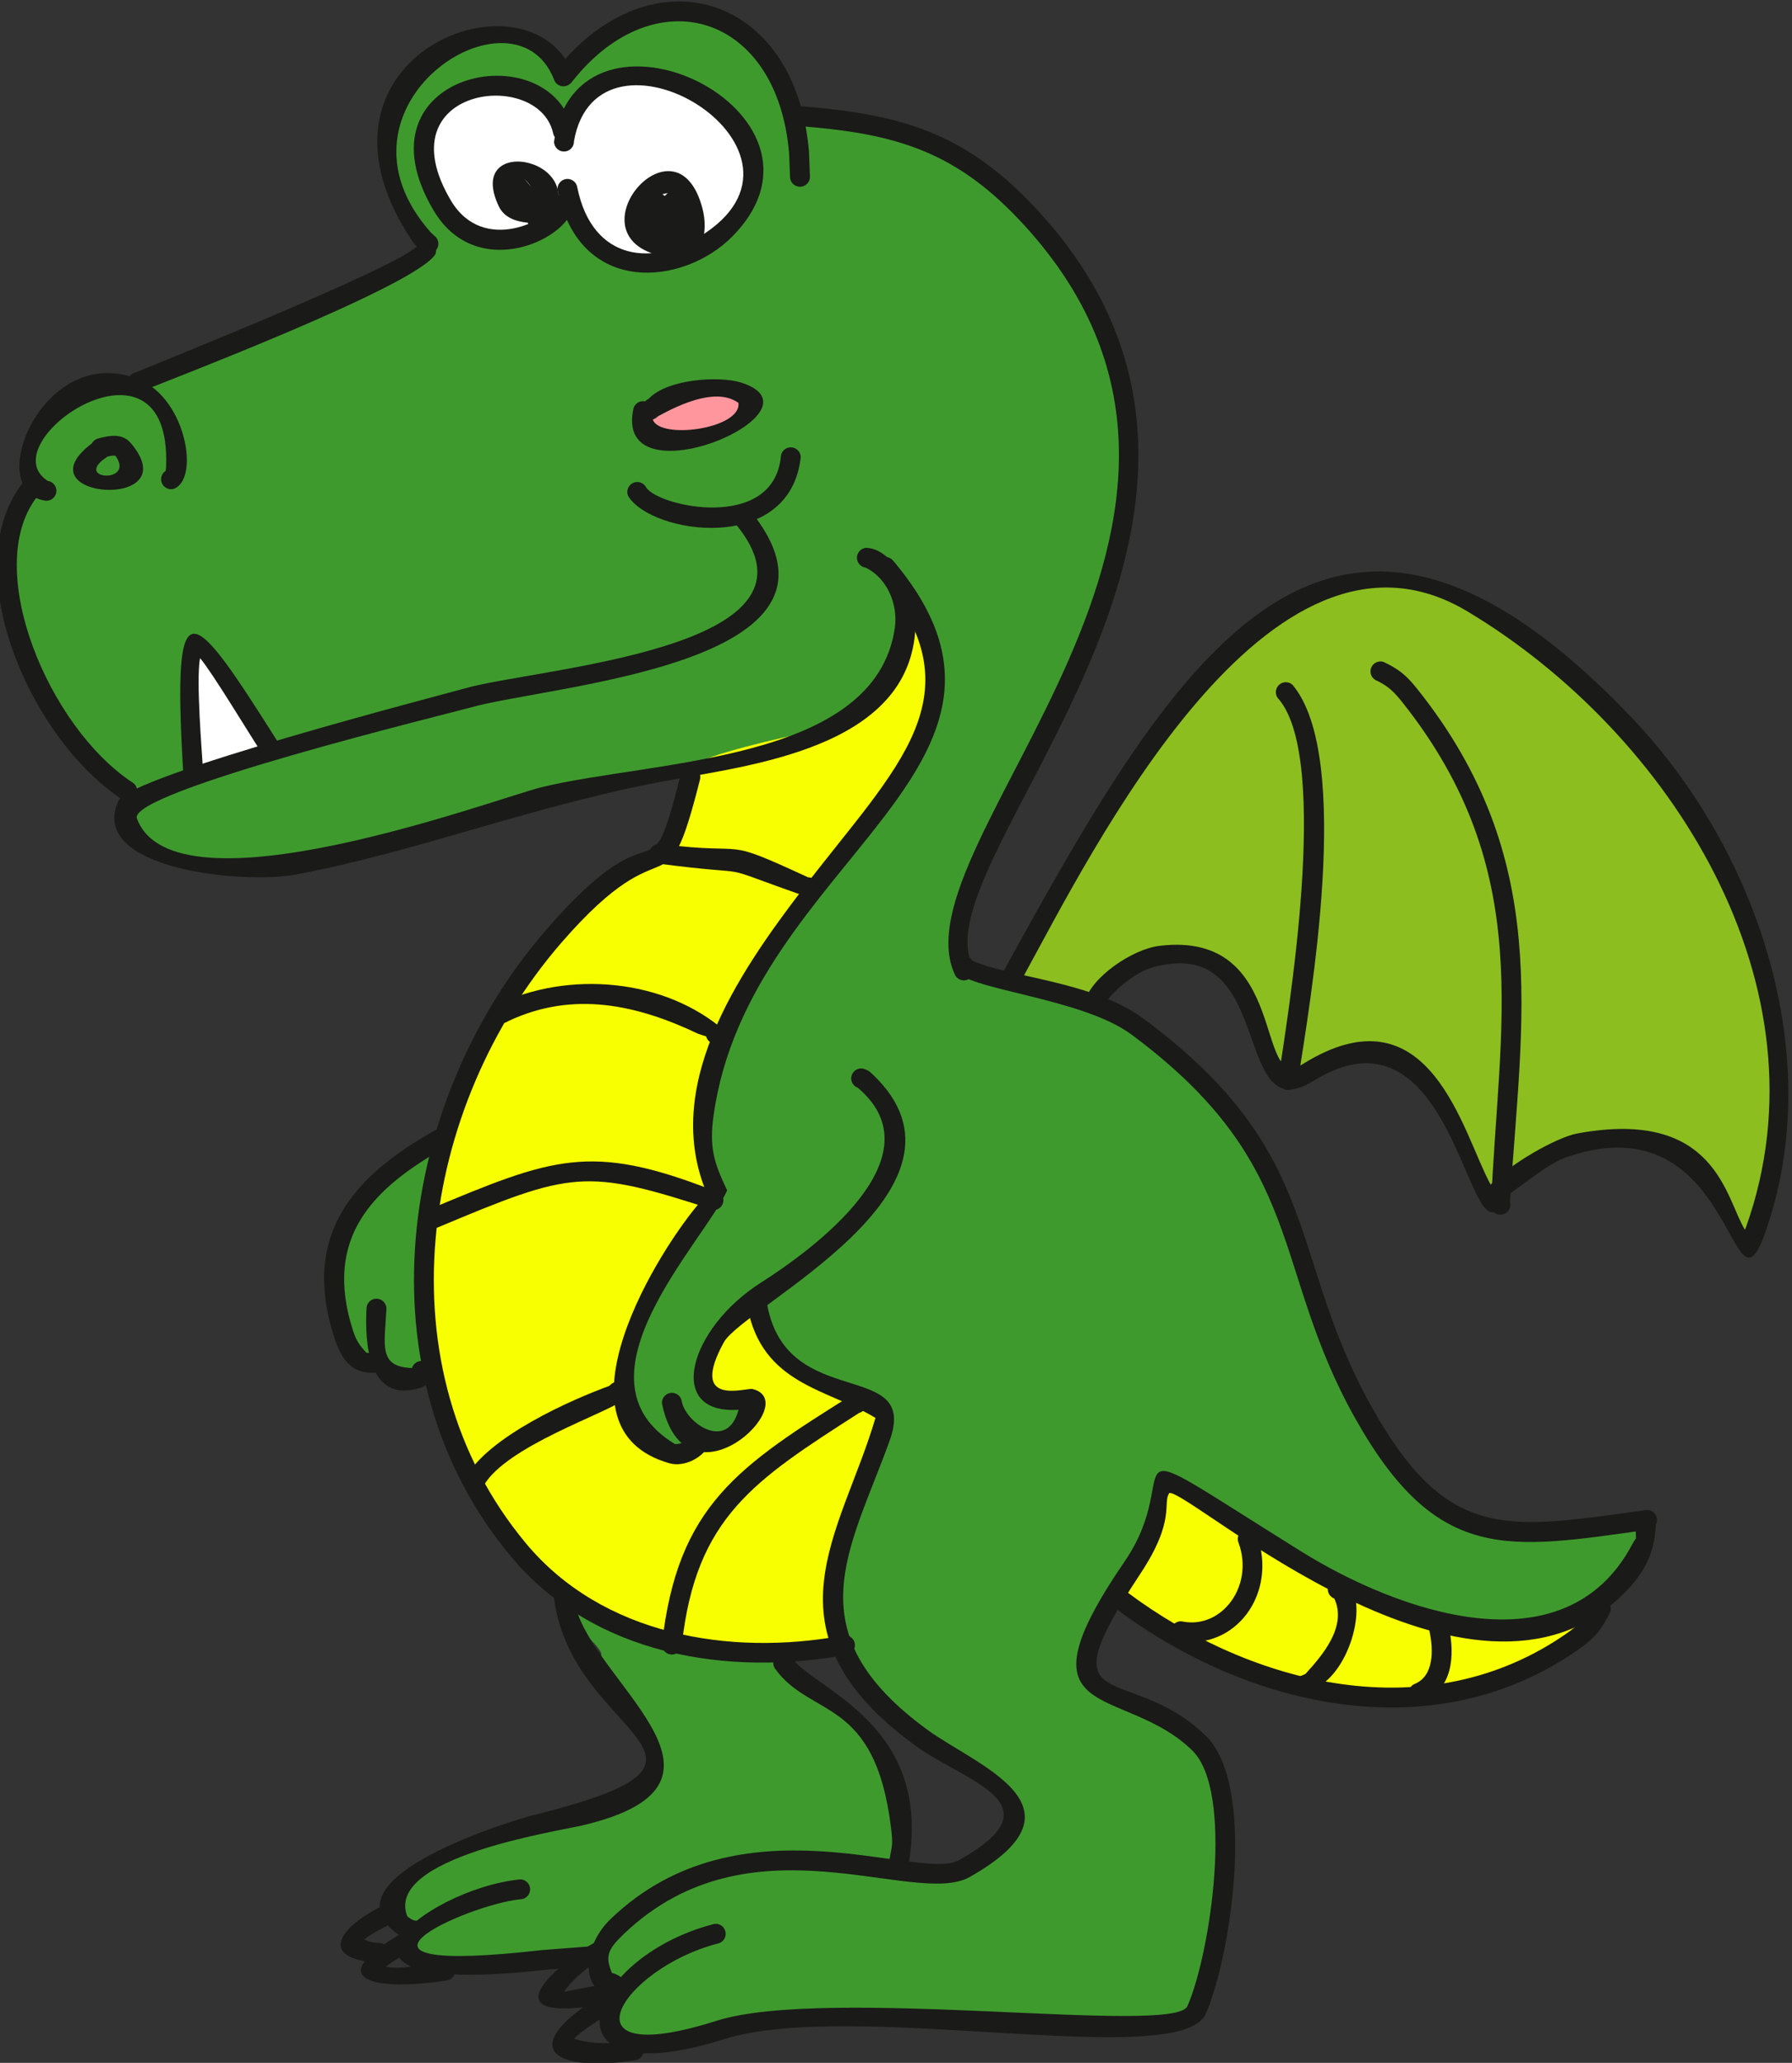 <?xml version="1.0" encoding="UTF-8" standalone="no"?>
<svg
   xmlns:dc="http://purl.org/dc/elements/1.1/"
   xmlns:cc="http://creativecommons.org/ns#"
   xmlns:rdf="http://www.w3.org/1999/02/22-rdf-syntax-ns#"
   xmlns:svg="http://www.w3.org/2000/svg"
   xmlns="http://www.w3.org/2000/svg"
   xmlns:sodipodi="http://sodipodi.sourceforge.net/DTD/sodipodi-0.dtd"
   xmlns:inkscape="http://www.inkscape.org/namespaces/inkscape"
   width="125.362mm"
   height="144.257mm"
   viewBox="0 0 125.362 144.257"
   version="1.1"
   id="svg29605"
   inkscape:version="1.0.2 (e86c8708, 2021-01-15)"
   sodipodi:docname="dino.svg">
  <rect x="0" y="0" width="125.362" height="144.257" fill="#333333" stroke="none"/>
  <defs
     id="defs29599" />
  <sodipodi:namedview
     id="base"
     pagecolor="#ffffff"
     bordercolor="#666666"
     borderopacity="1.0"
     inkscape:pageopacity="0.0"
     inkscape:pageshadow="2"
     inkscape:zoom="0.35"
     inkscape:cx="239.03253"
     inkscape:cy="101.8325"
     inkscape:document-units="mm"
     inkscape:current-layer="layer1"
     inkscape:document-rotation="0"
     showgrid="false"
     inkscape:window-width="1440"
     inkscape:window-height="855"
     inkscape:window-x="0"
     inkscape:window-y="23"
     inkscape:window-maximized="0" />
  <g
     inkscape:label="Слой 1"
     inkscape:groupmode="layer"
     id="layer1"
     transform="translate(-42.589,-121.223)">
    <g
       id="g4364"
       transform="matrix(0.924,0,0,-0.924,-471.981,379.007)">
      <path
         d="m 632.931,204.987 c 2.956,2.942 8.913,18.574 14.475,22.211 8.7,5.69 10.927,11.77 21.932,4.878 8.794,-5.508 8.19,-5.051 15.195,-13.671 6.073,-7.473 4.402,-10.548 6.557,-17.142 1.741,-5.327 -1.363,-22.058 -2.751,-15.347 -1.704,8.245 -14.591,8.784 -18.172,2.142 0,0.066 -5.716,11.822 -10.659,11.822 -2.514,0 -4.843,-5.328 -7.012,0.606 -0.728,1.991 -4.979,10.292 -11.203,4.096 -2.762,-2.75 -2.471,-1.14 -7.312,-0.348 -0.376,0.061 -0.733,1.07 -1.05,0.754"
         style="fill:#8cbe20;fill-opacity:1;fill-rule:evenodd;stroke:none"
         id="path4366" />
      <path
         d="m 644.99,166.614 c 0.001,0.004 0.014,-4.239 -2.287,-6.282 -2.325,-2.065 0.091,-2.555 1.667,-4.079 1.372,-1.326 10.446,-4.925 12.873,-4.863 4.538,0.117 6.771,-2.044 12.611,0.015 3.533,1.246 4.796,1.153 6.747,4.448 0.325,0.549 1.946,1.461 -1.345,0.953 -4.009,-0.618 -3.91,-1.729 -8.862,-0.721 -1.429,0.291 -8.06,3.474 -10.652,4.326 -1.692,0.557 -10.505,6.853 -10.753,6.202"
         style="fill:#f7ff00;fill-opacity:1;fill-rule:evenodd;stroke:none"
         id="path4368" />
      <path
         d="m 627.721,227.169 -1.726,6.402 c -2.015,-3.455 0.012,-9.803 -10.693,-11.12 -11.597,-1.427 -29.081,-9.071 -40.015,-9.071 -3.023,0 -10.793,0.674 -8.941,5.302 0.227,0.568 -4.447,3.244 -4.134,4.673 -3.212,3.078 -5.097,10.285 -5.097,14.488 0,4.412 2.525,1.111 2.137,6.989 -0.166,2.514 1.346,1.778 2.993,4.218 0.758,1.123 5.448,0.295 5.226,0.269 l 1.213,1.126 20.468,9.571 -2.432,5.013 -0.498,3.677 c 0.149,0.932 2.222,5.427 3.552,5.934 2.936,1.119 7.065,3.5 9.334,-0.289 1.28,-2.139 1.075,0.967 4.551,2.044 3.508,1.087 7.512,2.474 10.507,-0.582 1.492,-1.523 2.095,-5.658 2.985,-5.781 1.085,-0.151 7.026,-0.697 7.498,-1.478 3.264,-1.548 6.748,-0.493 9.516,-5.352 0.232,-0.407 1.727,-1.532 2.424,-2.868 0.35,-0.671 2.46,-3.335 3.073,-4.658 2.231,-4.819 1.992,-5.364 2.628,-10.537 0.005,-0.039 0.073,-0.176 0.095,-0.262 0.122,-1.443 -1.753,-10.78 -2.593,-12.751 -1.903,-4.461 -3.089,-7.935 -5.654,-12.302 -0.006,-0.01 -0.574,-1.152 -0.577,-1.158 l -3.795,-8.706 0.1,-4.067 9.142,-2.705 6.638,-4.203 6.438,-7.296 4.659,-11.033 1.643,-5.075 3.508,-6.318 4.701,-4.504 4.085,-1.882 10.909,0.325 -3.247,-5.26 -4.934,-1.797 -7.545,-0.489 -20.874,10.959 c -0.563,-1.075 -0.709,-3.343 -1.772,-5.365 -1.216,-2.312 -5.142,-7.621 -3.692,-9.698 1.118,-1.601 7.54,-3.192 8.912,-6.713 0.719,-1.846 0.721,-8.085 0.721,-10.222 0.173,-0.683 -0.456,-8.737 -2.868,-8.737 -3.327,0 -5.298,0.066 -8.607,-0.182 -2.102,-0.158 -6.172,-0.039 -8.043,0.661 -1.279,0.48 -17.899,-0.597 -19.907,-1.068 -5.605,-1.315 -5.219,-2.964 -7.081,3.833 -0.129,0.472 0.247,2.254 -0.385,2.108 -7.776,-1.8 -11.469,-2.096 -13.505,-0.826 -0.705,0.441 -0.906,1.779 -1.176,2.395 -0.479,1.095 -1.504,1.972 -0.318,3.509 1.865,2.418 14.161,4.509 18.172,7.159 3.188,2.107 -4.116,8.396 -3.034,10.223 0.348,0.588 -3.709,3.479 -2.348,3.487 3.315,0.019 13.578,-3.808 14.896,-3.375 1.796,0.59 4.313,-3.536 8.045,-6.971 1.959,-1.803 2.113,-5.193 2.153,-6.527 0.051,-1.702 -1.103,-2.904 -0.149,-2.939 2.521,-0.093 4.947,0.233 7.929,2.158 4.484,2.894 -5.962,7.051 -7.449,9.538 -0.882,1.476 -3.179,0.752 -4.281,5.037 -4.702,7.709 8.83,18.6 -1.311,20.225 -2.07,0.332 -6.299,5.479 -6.465,6.116 -0.42,-0.808 -1.738,-0.988 -2.457,-3.59 -0.465,-1.68 -0.969,-2.853 1.204,-3.436 3.453,-0.926 -0.798,-3.298 -2.135,-3.829 -0.86,-0.342 -2.803,-0.717 -3.525,-0.055 -1.79,1.642 -1.23,2.021 -1.998,4.007 -0.373,0.965 0.408,3.345 0.811,4.191 0.839,1.76 1.002,2.858 2.144,4.876 0.14,0.247 1.053,1.999 1.238,2.072 l 2.606,4.117 -22.77,-14.1 c -1.151,-0.24 -2.71,1.579 -4.605,1.868 -0.388,0.059 -1.791,3.198 -1.791,3.669 0,3.17 0.031,5.003 2.101,7.637 l 0.04,0.084 5.916,4.835 20.309,3.725 2.497,7.323 8.021,10.86 4.706,6.878 z"
         style="fill:#3f9a2e;fill-opacity:1;fill-rule:evenodd;stroke:none"
         id="path4370" />
      <path
         d="m 590.488,193.414 3.992,9.511 c 0.248,-0.042 0.41,-0.018 0.528,0.21 1.534,2.941 7.142,9.697 10.651,10.287 2.104,0.354 4.178,6.008 4.136,7.746 -0.013,0.542 7.056,2.217 7.943,2.294 8.002,0.694 6.83,6.574 8.464,8.967 3.334,-3.755 0.229,-8.977 -1.565,-12.831 -2.049,-4.4 -2.98,-4.139 -5.822,-7.897 -1.47,-1.944 -2.468,-3.541 -3.713,-5.778 -0.667,-1.199 -2.81,-3.047 -3.298,-3.947 0.022,-0.225 -2.184,-5.305 -2.184,-8.729 0,-5.088 4.066,-2.679 -1.026,-8.664 -0.739,-0.869 -3.279,-6.033 -3.517,-7.331 -0.132,-0.166 -1.773,-6.182 0.14,-7.164 2.982,-1.531 4.092,-0.744 6.937,0.452 0.94,0.395 2.532,2.405 0.11,2.526 -2.839,0.142 -1.704,5.223 1.55,6.837 1.073,0.532 0.745,-2.457 3.29,-4.094 2.915,-1.876 2.939,-2.068 6.211,-3.56 1.54,-0.702 -3.171,-9.329 -3.035,-12.005 0.107,-2.117 -0.916,-2.85 0.379,-5.184 0.542,-0.976 -2.179,-0.545 -3.35,-0.706 -3.095,-0.425 -8.881,-0.131 -11.67,1.121 -1.585,0.711 -2.713,0.854 -4.588,1.922 -2.022,1.152 -2.22,0.808 -3.48,2.841 -0.48,0.774 -3.601,3.313 -4.521,5.561 -1.227,3.001 -3.158,7.044 -3.343,10.237 -0.082,1.423 -0.794,3.432 -0.794,5.686 0,3.021 0.477,6.758 1.258,9.618 0.048,0.175 0.324,1.883 0.315,2.074"
         style="fill:#f7ff00;fill-opacity:1;fill-rule:evenodd;stroke:none"
         id="path4372" />
      <path
         d="m 571.506,220.787 c 0.123,1.839 0.429,3.838 0.007,5.666 -0.175,0.759 -0.057,2.33 0.087,3.088 0.216,1.131 1.727,-0.648 2.021,-1.401 0.332,-0.849 1.14,-1.487 1.35,-2.377 0.484,-2.046 4.202,-3.018 -0.695,-4.406 -0.894,-0.253 -2.785,-0.79 -2.771,-0.57"
         style="fill:#ffffff;fill-opacity:1;fill-rule:evenodd;stroke:none"
         id="path4374" />
      <path
         d="m 611.854,249.478 c -1.827,0.059 -2.693,0.063 -4.426,-0.763 -1.098,-0.524 -2.334,-2.071 -0.632,-2.712 2.164,-0.816 4.057,-0.965 5.911,0.572 0.704,0.584 0.52,2.539 -0.688,2.804 -0.105,0.023 -0.16,0.1 -0.165,0.1"
         style="fill:#ff969d;fill-opacity:1;fill-rule:evenodd;stroke:none"
         id="path4376" />
      <path
         d="m 599.507,269.06 c -3e-4,-9e-4 0.511,3.592 4.66,3.991 2.62,0.252 5.415,-0.219 7.259,-2.265 1.674,-1.858 2.646,-2.259 2.646,-5.285 0,-1.228 -2.093,-4.721 -3.44,-4.944 -0.794,-0.131 -1.812,-0.893 -3.623,-1.107 -2.377,-0.281 -3.069,-0.86 -5.223,1.213 -2.376,2.287 -1.443,4.256 -2.838,2.116 -1.383,-2.122 -5.526,-2.398 -7.188,-0.222 -0.486,0.636 -1.912,1.204 -2.059,2.608 -0.108,1.033 -0.397,1.675 -0.397,3.153 0,2.811 1.982,2.979 4.139,3.728 1.743,0.605 4.13,-0.109 5.337,-1.427 0.139,-0.152 1.032,-1.371 0.779,-1.68 z"
         style="fill:#ffffff;fill-opacity:1;fill-rule:evenodd;stroke:none"
         id="path4378" />
    </g>
    <g
       id="g4380"
       transform="matrix(0.924,0,0,-0.924,-471.981,379.007)">
      <g
         id="g4382">
        <path
           d="m 598.84,268.247 c 1.718,12.313 22.783,2.275 13.501,-7.156 -3.661,-3.72 -11.581,-4.61 -13.234,3.51 -0.049,0.414 0.247,0.789 0.66,0.839 0.414,0.049 0.789,-0.247 0.839,-0.66 1.146,-5.594 5.803,-6.071 9.731,-3.401 9.621,6.539 -8.192,17.114 -9.988,6.92 0.014,-0.417 -0.312,-0.766 -0.729,-0.78 -0.417,-0.014 -0.766,0.313 -0.78,0.729"
           style="fill:#1a1a18;fill-opacity:1;fill-rule:evenodd;stroke:none"
           id="path4384" />
      </g>
      <g
         id="g4386">
        <path
           d="m 598.76,268.949 c -1.159,4.91 -12.812,3.456 -7.736,-5.125 2.48,-4.193 7.59,-1.375 7.817,-0.275 -0.028,0.412 0.281,0.77 0.694,0.802 0.416,0.033 0.779,-0.278 0.811,-0.694 -0.007,-2.652 -7.299,-6.21 -10.624,-0.598 -6.216,10.488 8.8,13.513 10.531,6.11 0.061,-0.412 -0.224,-0.796 -0.636,-0.857 -0.412,-0.061 -0.796,0.224 -0.857,0.636"
           style="fill:#1a1a18;fill-opacity:1;fill-rule:evenodd;stroke:none"
           id="path4388" />
      </g>
      <g
         id="g4390">
        <path
           d="m 597.386,263.576 c 0.103,0.951 -0.637,1.933 -1.076,1.96 -0.694,-0.56 -0.75,-1.827 0.811,-1.913 0.093,0 0.182,-0.017 0.265,-0.047 z m -0.528,-1.443 c -0.878,0.083 -1.785,0.368 -2.198,1.235 -2.722,5.721 7.722,3.54 3.495,-1.625 -0.284,-0.305 -0.762,-0.322 -1.067,-0.038 -0.127,0.118 -0.204,0.27 -0.23,0.429"
           style="fill:#1a1a18;fill-opacity:1;fill-rule:evenodd;stroke:none"
           id="path4392" />
      </g>
      <g
         id="g4394">
        <path
           d="m 596.538,265.524 c 0.829,-0.987 0.402,-0.437 1.258,-1.666 0.094,-0.406 -0.158,-0.812 -0.564,-0.906 -0.406,-0.094 -0.812,0.158 -0.906,0.564 -0.612,0.587 -0.26,0.223 -1.014,1.129 -0.243,0.339 -0.165,0.81 0.174,1.053 0.339,0.243 0.81,0.165 1.053,-0.174"
           style="fill:#1a1a18;fill-opacity:1;fill-rule:evenodd;stroke:none"
           id="path4396" />
      </g>
      <g
         id="g4398">
        <path
           d="m 607.463,259.522 c -7.88,1.204 0.628,11.341 2.619,3.668 0.441,-1.7 0.07,-3.838 -2.014,-3.972 -0.248,0 -0.468,0.12 -0.606,0.304 z m 0.824,1.256 c 0.345,0.153 0.417,0.612 0.439,1.006 0.339,5.943 -6.383,-0.161 -0.963,-0.795 0.203,0 0.388,-0.081 0.524,-0.211"
           style="fill:#1a1a18;fill-opacity:1;fill-rule:evenodd;stroke:none"
           id="path4400" />
      </g>
      <g
         id="g4402">
        <path
           d="m 607.223,264.157 c 0.765,0.796 1.746,1.005 2.1,-1.032 0.934,-5.379 -6.832,-0.391 -2.845,1.191 0.268,0.088 0.55,0.018 0.745,-0.159"
           style="fill:#1a1a18;fill-opacity:1;fill-rule:evenodd;stroke:none"
           id="path4404" />
      </g>
      <g
         id="g4406">
        <path
           d="m 606.087,262.801 c 0.275,-0.374 0.615,-0.643 0.991,-0.917 0.404,-0.104 0.647,-0.515 0.543,-0.919 -0.104,-0.404 -0.515,-0.647 -0.919,-0.543 -0.97,0.503 -1.693,1.018 -2.086,2.054 -0.066,0.412 0.214,0.799 0.626,0.865 0.382,0.061 0.743,-0.175 0.846,-0.539"
           style="fill:#1a1a18;fill-opacity:1;fill-rule:evenodd;stroke:none"
           id="path4408" />
      </g>
      <g
         id="g4410">
        <path
           d="m 599.016,273.724 c 7.154,8.993 18.131,5.769 19.128,-6.234 l 0.072,-1.882 c 0,-0.417 -0.338,-0.755 -0.755,-0.755 -0.417,0 -0.755,0.338 -0.755,0.755 l -0.067,1.754 c -0.882,10.635 -10.163,13.328 -16.38,5.507 -0.236,-0.344 -0.706,-0.43 -1.05,-0.194 -0.344,0.236 -0.43,0.706 -0.194,1.05"
           style="fill:#1a1a18;fill-opacity:1;fill-rule:evenodd;stroke:none"
           id="path4412" />
      </g>
      <g
         id="g4414">
        <path
           d="m 598.824,273.005 c -3.002,7.545 -17.839,-2.001 -9.313,-11.611 l 0.252,-0.236 c 0.341,-0.24 0.424,-0.71 0.184,-1.051 -0.239,-0.342 -0.71,-0.424 -1.051,-0.184 -0.532,0.488 -0.546,0.44 -0.94,1.044 -9.02,13.838 9.018,20.758 12.322,12.445 0.112,-0.401 -0.122,-0.818 -0.524,-0.93 -0.401,-0.113 -0.818,0.122 -0.93,0.523"
           style="fill:#1a1a18;fill-opacity:1;fill-rule:evenodd;stroke:none"
           id="path4416" />
      </g>
      <g
         id="g4418">
        <path
           d="m 560.366,241.089 c -4.882,0.652 -0.182,12.184 7.088,9.157 3.555,-1.48 4.585,-7.606 2.562,-8.266 -0.406,-0.094 -0.812,0.16 -0.905,0.566 -0.073,0.316 0.065,0.632 0.32,0.8 0.024,0.11 0.034,0.249 0.037,0.335 0.446,11.289 -13.478,1.843 -8.963,-1.09 0.391,-0.049 0.682,-0.394 0.659,-0.793 -0.024,-0.416 -0.382,-0.734 -0.798,-0.709"
           style="fill:#1a1a18;fill-opacity:1;fill-rule:evenodd;stroke:none"
           id="path4420" />
      </g>
      <g
         id="g4422">
        <path
           d="m 564.894,244.334 c -2.428,-1.678 2.236,-1.95 0.754,0.14 -0.109,0.066 -0.394,0.013 -0.621,-0.043 -0.04,-0.036 -0.084,-0.069 -0.132,-0.097 z m -1.042,1.099 c 0.09,0.167 0.243,0.3 0.437,0.361 0.868,0.225 1.841,0.447 2.513,-0.348 4.378,-5.178 -8.531,-4.224 -2.95,-0.014"
           style="fill:#1a1a18;fill-opacity:1;fill-rule:evenodd;stroke:none"
           id="path4424" />
      </g>
      <g
         id="g4426">
        <path
           d="m 567.151,250.793 c 2.072,0.87 19.575,7.853 21.33,9.563 0.168,0.333 0.56,0.499 0.922,0.372 0.394,-0.137 0.602,-0.568 0.464,-0.961 -1.381,-2.421 -20.766,-9.77 -22.394,-10.449 -0.407,-0.089 -0.81,0.169 -0.899,0.576 -0.089,0.407 0.169,0.81 0.576,0.899"
           style="fill:#1a1a18;fill-opacity:1;fill-rule:evenodd;stroke:none"
           id="path4428" />
      </g>
      <g
         id="g4430">
        <path
           d="m 559.652,241.328 c -4.108,-5.442 0.948,-17.398 7.251,-21.547 0.361,-0.208 0.485,-0.669 0.277,-1.031 -0.208,-0.361 -0.67,-0.485 -1.031,-0.277 -7.017,4.631 -12.512,17.399 -7.601,23.885 0.285,0.305 0.762,0.321 1.067,0.037 0.305,-0.285 0.321,-0.762 0.037,-1.067"
           style="fill:#1a1a18;fill-opacity:1;fill-rule:evenodd;stroke:none"
           id="path4432" />
      </g>
      <g
         id="g4434">
        <path
           d="m 570.751,220.787 c -0.843,14.358 0.682,12.326 7.319,1.827 0.141,-0.392 -0.063,-0.825 -0.456,-0.965 -0.392,-0.141 -0.825,0.063 -0.966,0.456 -0.912,1.377 -3.662,5.959 -4.608,7.074 -0.316,-1.637 0.157,-7.306 0.22,-8.392 0,-0.417 -0.338,-0.755 -0.755,-0.755 -0.417,0 -0.755,0.338 -0.755,0.755"
           style="fill:#1a1a18;fill-opacity:1;fill-rule:evenodd;stroke:none"
           id="path4436" />
      </g>
      <g
         id="g4438">
        <path
           d="m 605.818,242.093 c 0.934,-1.456 9.577,-3.341 10.19,2.284 0,0.417 0.338,0.755 0.755,0.755 0.417,0 0.754,-0.338 0.754,-0.755 -0.816,-7.379 -11.239,-5.836 -13.05,-2.958 -0.186,0.373 -0.035,0.826 0.338,1.012 0.373,0.186 0.826,0.035 1.012,-0.338"
           style="fill:#1a1a18;fill-opacity:1;fill-rule:evenodd;stroke:none"
           id="path4440" />
      </g>
      <g
         id="g4442">
        <path
           d="m 613.889,240.105 c 8.927,-11.44 -15.364,-12.95 -21.403,-14.673 -1.432,-0.408 -25.972,-6.367 -25.225,-8.391 2.811,-7.613 27.191,1.517 30.596,2.358 8.394,2.072 25.329,1.837 26.785,12.077 0.254,1.786 -0.59,3.775 -2.213,4.551 -0.344,0.045 -0.623,0.326 -0.652,0.686 -0.034,0.416 0.274,0.78 0.69,0.814 2.078,-0.058 3.671,-3.433 3.737,-5.099 0.386,-9.777 -11.769,-11.252 -18.561,-12.479 -10.187,-1.84 -19.119,-5.435 -28.399,-7.154 -4.025,-0.745 -15.735,0.424 -13.389,5.573 0.882,1.936 24.588,8.051 26.216,8.515 5.503,1.57 27.949,2.935 20.751,12.154 -0.295,0.295 -0.295,0.773 0,1.068 0.295,0.295 0.773,0.295 1.067,0"
           style="fill:#1a1a18;fill-opacity:1;fill-rule:evenodd;stroke:none"
           id="path4444" />
      </g>
      <g
         id="g4446">
        <path
           d="m 606.316,247.234 c 0.533,-1.547 6.728,-0.703 6.485,1.262 -2.078,1.508 -5.967,-1.017 -6.269,-1.095 0.101,0.021 0.155,0.05 0.236,0.113 -0.157,-0.137 -0.055,-0.056 -0.319,-0.226 -0.043,-0.022 -0.088,-0.04 -0.133,-0.053 z m -0.59,1.378 0.018,0.01 c 0.096,0.087 0.174,0.142 0.258,0.181 1.424,1.518 5.371,1.749 7.005,1.229 6.864,-2.182 -9.775,-9.239 -8.148,-1.936 0.116,0.372 0.493,0.59 0.866,0.516"
           style="fill:#1a1a18;fill-opacity:1;fill-rule:evenodd;stroke:none"
           id="path4448" />
      </g>
      <g
         id="g4450">
        <path
           d="m 624.488,236.583 c 13.238,-15.6 -10.86,-22.682 -13.565,-41.994 -0.34,-2.429 0.007,-3.563 1.024,-5.694 -1.764,-3.929 -12.115,-14.272 -3.959,-19.194 0.386,-0.035 1.082,0.202 1.248,0.573 0.137,0.394 0.567,0.602 0.96,0.466 0.394,-0.137 0.602,-0.567 0.466,-0.96 -0.503,-1.136 -1.975,-1.85 -3.09,-1.534 -9.288,2.631 -0.76,16.297 2.485,19.945 l 0.599,-0.077 c -3.987,8.361 2.132,17.201 7.042,23.622 7.082,9.261 13.494,14.619 5.669,23.837 -0.28,0.309 -0.255,0.787 0.054,1.066 0.309,0.28 0.787,0.255 1.066,-0.054"
           style="fill:#1a1a18;fill-opacity:1;fill-rule:evenodd;stroke:none"
           id="path4452" />
      </g>
      <g
         id="g4454">
        <path
           d="m 608.516,172.895 c 0.358,-1.668 3.473,-3.755 4.291,-0.6 -5.567,-0.389 -3.781,6.137 1.699,9.621 3.957,2.515 13.509,9.528 7.333,14.745 -0.339,0.121 -0.553,0.472 -0.489,0.839 0.071,0.411 0.461,0.686 0.872,0.616 0.36,-0.117 0.428,-0.143 0.703,-0.401 9.209,-8.671 -9.753,-17.605 -11.237,-20.328 -2.692,-4.939 1.694,-3.401 2.19,-3.526 3.911,-0.983 -5.077,-9.52 -6.864,-1.112 -0.04,0.415 0.264,0.784 0.679,0.824 0.415,0.04 0.784,-0.264 0.824,-0.679"
           style="fill:#1a1a18;fill-opacity:1;fill-rule:evenodd;stroke:none"
           id="path4456" />
      </g>
      <g
         id="g4458">
        <path
           d="m 609.88,219.945 c -2.693,-10.603 -2.153,-2.703 -10.484,-12.306 -10.741,-12.38 -13.748,-32.159 -2.691,-45.446 5.791,-6.958 15.406,-8.549 23.893,-7.013 0.389,0.149 0.826,-0.045 0.975,-0.434 0.149,-0.389 -0.045,-0.826 -0.434,-0.975 -9.158,-1.7 -19.331,-0.071 -25.591,7.453 -11.523,13.848 -8.522,34.466 2.703,47.401 8.915,10.273 7.598,1.556 10.191,11.784 0.128,0.397 0.553,0.615 0.95,0.487 0.397,-0.128 0.615,-0.553 0.487,-0.95"
           style="fill:#1a1a18;fill-opacity:1;fill-rule:evenodd;stroke:none"
           id="path4460" />
      </g>
      <g
         id="g4462">
        <path
           d="m 614.982,180.223 c 1.515,-8.159 11.543,-3.968 9.264,-10.278 -2.994,-8.29 -7.3,-14.469 2.872,-21.88 3.742,-2.726 12.563,-5.828 3.198,-11.131 -4.171,-2.362 -16.546,4.868 -26.155,-4.279 -1.28,-1.219 -1.463,-1.722 -0.933,-2.991 0.203,-0.031 0.32,-0.099 0.577,-0.238 0.351,-0.225 0.453,-0.692 0.228,-1.043 -0.225,-0.351 -0.692,-0.453 -1.043,-0.228 l -0.037,0.021 c -1.933,0.057 -2.103,3.397 0.187,5.591 9.828,9.419 23.358,2.751 26.368,4.443 7.64,4.293 0.459,5.905 -3.322,8.669 -11.863,8.671 -5.589,16.009 -3.011,24.797 -3.589,2.203 -8.595,2.49 -9.697,8.427 -0.034,0.416 0.276,0.78 0.692,0.813 0.416,0.034 0.78,-0.276 0.813,-0.692"
           style="fill:#1a1a18;fill-opacity:1;fill-rule:evenodd;stroke:none"
           id="path4464" />
      </g>
      <g
         id="g4466">
        <path
           d="m 611.23,131.893 c -7.327,-1.904 -12.149,-9.675 -0.103,-5.849 8.406,2.67 34.678,-1.126 35.664,1.11 1.762,3.995 3.567,16.253 0.358,19.366 -5.256,5.099 -13.652,1.803 -5.11,14.291 4.896,7.159 -2.413,10.592 13.363,0.764 7.245,-4.514 19.951,-9.126 25.067,0.53 0.129,0.243 0.168,0.293 0.291,0.466 -0.038,0.523 -0.009,0.094 -0.013,1.34 0,0.417 0.338,0.755 0.755,0.755 0.417,0 0.755,-0.338 0.755,-0.755 0.006,-2.225 -0.745,-3.86 -2.428,-5.534 -11.471,-11.417 -32.791,7.813 -34.4,7.619 -0.556,-0.769 0.522,-1.999 -2.192,-6.103 -7.416,-11.217 -0.936,-6.549 4.949,-12.278 3.845,-3.743 1.934,-16.598 -5e-4,-21.035 -1.909,-4.378 -26.786,1.133 -36.447,-1.916 -14.083,-4.444 -10.794,6.111 -0.802,8.709 0.409,0.081 0.806,-0.186 0.886,-0.596 0.081,-0.409 -0.186,-0.806 -0.596,-0.886"
           style="fill:#1a1a18;fill-opacity:1;fill-rule:evenodd;stroke:none"
           id="path4468" />
      </g>
      <g
         id="g4470">
        <path
           d="m 602.092,130.482 c -0.66,-0.278 -1.938,-1.413 -2.51,-2.242 0.907,0.173 2.604,0.505 2.796,0.537 0.404,0.104 0.815,-0.139 0.919,-0.543 0.104,-0.404 -0.139,-0.815 -0.543,-0.919 -10.642,-1.831 -1.431,4.511 -0.762,4.673 0.416,0.028 0.776,-0.287 0.803,-0.703 0.028,-0.416 -0.287,-0.776 -0.703,-0.803"
           style="fill:#1a1a18;fill-opacity:1;fill-rule:evenodd;stroke:none"
           id="path4472" />
      </g>
      <g
         id="g4474">
        <path
           d="m 603.598,126.94 c -0.644,-0.39 -2.542,-1.499 -3.237,-2.24 1.435,-0.462 2.857,-0.396 4.331,-0.159 0.403,0.104 0.815,-0.139 0.919,-0.542 0.104,-0.404 -0.139,-0.815 -0.542,-0.92 -6.028,-0.975 -9.531,0.767 -2.313,5.115 0.346,0.232 0.815,0.14 1.048,-0.206 0.232,-0.346 0.14,-0.815 -0.206,-1.048"
           style="fill:#1a1a18;fill-opacity:1;fill-rule:evenodd;stroke:none"
           id="path4476" />
      </g>
      <g
         id="g4478">
        <path
           d="m 616.836,153.521 c 1.745,-2.458 10.794,-5.02 8.809,-15.848 -0.136,-0.394 -0.566,-0.603 -0.96,-0.466 -0.394,0.136 -0.603,0.566 -0.466,0.96 0.217,1.213 0.296,1.181 0.134,2.503 -1.224,9.956 -6.085,8.247 -8.798,12.053 -0.221,0.354 -0.113,0.82 0.241,1.04 0.354,0.221 0.82,0.113 1.04,-0.241"
           style="fill:#1a1a18;fill-opacity:1;fill-rule:evenodd;stroke:none"
           id="path4480" />
      </g>
      <g
         id="g4482">
        <path
           d="m 600.35,157.992 c 0.789,-6.008 14.485,-13.896 0.634,-17.157 -1.98,-0.467 -14.954,-2.431 -13.261,-6.862 0.15,-0.157 0.338,-0.267 0.545,-0.331 l -0.003,3e-4 0.003,-3e-4 c 0.406,-0.012 0.733,-0.345 0.733,-0.755 0,-0.417 -0.338,-0.754 -0.755,-0.754 -0.523,0.06 -0.851,0.182 -1.28,0.5 -5.802,4.3 9.211,8.705 10.195,8.949 17.644,4.386 3.031,5.733 1.679,16.454 0.013,0.417 0.36,0.744 0.777,0.732 0.417,-0.013 0.744,-0.36 0.732,-0.777"
           style="fill:#1a1a18;fill-opacity:1;fill-rule:evenodd;stroke:none"
           id="path4484" />
      </g>
      <g
         id="g4486">
        <path
           d="m 596.275,135.243 c -4.101,-0.414 -16.108,-5.872 1.696,-3.838 l 3.658,0.28 c 0.417,0 0.755,-0.338 0.755,-0.755 0,-0.417 -0.338,-0.755 -0.755,-0.755 l -3.453,-0.266 c -19.47,-2.23 -9.242,6.106 -1.901,6.843 0.417,0 0.755,-0.338 0.755,-0.755 0,-0.417 -0.338,-0.755 -0.755,-0.755"
           style="fill:#1a1a18;fill-opacity:1;fill-rule:evenodd;stroke:none"
           id="path4488" />
      </g>
      <g
         id="g4490">
        <path
           d="m 588.218,131.468 c -0.417,-0.248 -1.542,-0.865 -2.116,-1.327 1.253,-0.296 3.404,0.345 4.495,0.452 0.417,0 0.755,-0.338 0.755,-0.755 0,-0.417 -0.338,-0.755 -0.755,-0.755 -5.306,-0.802 -9.467,0.029 -3.3,3.581 0.33,0.255 0.804,0.193 1.059,-0.137 0.255,-0.33 0.193,-0.804 -0.137,-1.059"
           style="fill:#1a1a18;fill-opacity:1;fill-rule:evenodd;stroke:none"
           id="path4492" />
      </g>
      <g
         id="g4494">
        <path
           d="m 586.478,133.38 c -0.506,-0.255 -1.445,-0.724 -2.008,-1.18 0.317,-0.141 0.577,-0.229 1.039,-0.255 0.415,0.035 0.781,-0.273 0.816,-0.688 0.035,-0.415 -0.272,-0.781 -0.688,-0.817 -4.446,0.225 -3.471,2.47 0.254,4.331 0.384,0.162 0.827,-0.018 0.989,-0.402 0.162,-0.384 -0.018,-0.827 -0.402,-0.989"
           style="fill:#1a1a18;fill-opacity:1;fill-rule:evenodd;stroke:none"
           id="path4496" />
      </g>
      <g
         id="g4498">
        <path
           d="m 642.251,158.471 c 9.542,-7.12 22.813,-10.378 33.239,-3.115 0.938,0.653 1.375,1.112 1.892,2.119 0.136,0.394 0.566,0.603 0.96,0.466 0.394,-0.137 0.603,-0.566 0.466,-0.96 -0.716,-1.418 -1.166,-1.966 -2.491,-2.889 -10.895,-7.582 -24.886,-4.365 -34.893,3.115 -0.349,0.229 -0.446,0.697 -0.218,1.045 0.229,0.349 0.696,0.446 1.045,0.218"
           style="fill:#1a1a18;fill-opacity:1;fill-rule:evenodd;stroke:none"
           id="path4500" />
      </g>
      <g
         id="g4502">
        <path
           d="m 646.5,156.253 c 2.916,-0.516 5.346,2.708 4.172,5.955 -0.17,0.38 0,0.827 0.38,0.998 0.38,0.17 0.827,0 0.998,-0.38 1.609,-4.455 -1.637,-8.797 -5.963,-8.024 -0.401,0.114 -0.633,0.532 -0.519,0.933 0.114,0.401 0.532,0.634 0.933,0.52"
           style="fill:#1a1a18;fill-opacity:1;fill-rule:evenodd;stroke:none"
           id="path4504" />
      </g>
      <g
         id="g4506">
        <path
           d="m 658.231,159.465 c 2.347,-0.325 1.446,-5.801 -1.056,-7.807 -0.65,-0.521 -0.696,-0.699 -1.52,-1.015 -0.404,-0.104 -0.815,0.139 -0.919,0.543 -0.104,0.404 0.139,0.815 0.543,0.919 0.253,0.108 0.116,0.05 0.445,0.189 1.29,1.412 3.173,3.596 2.192,5.709 -0.309,0.113 -0.519,0.421 -0.494,0.765 0.031,0.415 0.393,0.727 0.809,0.696"
           style="fill:#1a1a18;fill-opacity:1;fill-rule:evenodd;stroke:none"
           id="path4508" />
      </g>
      <g
         id="g4510">
        <path
           d="m 666.591,155.858 c 0.462,-2.232 0.29,-4.703 -2.053,-5.722 -0.394,-0.136 -0.824,0.073 -0.96,0.467 -0.136,0.394 0.073,0.824 0.467,0.96 1.437,0.625 1.356,2.611 1.092,3.889 -0.112,0.401 0.122,0.818 0.524,0.93 0.401,0.112 0.818,-0.122 0.93,-0.523"
           style="fill:#1a1a18;fill-opacity:1;fill-rule:evenodd;stroke:none"
           id="path4512" />
      </g>
      <g
         id="g4514">
        <path
           d="m 681.59,163.201 c -10.484,-1.457 -15.869,-2.618 -22.079,8.417 -6.483,11.523 -3.564,19.119 -16.934,29.059 -3.845,2.859 -12.732,3.385 -13.424,4.973 -0.134,0.395 0.078,0.824 0.472,0.957 0.342,0.116 0.708,-0.027 0.888,-0.323 2.706,-1.261 9.123,-1.542 12.971,-4.401 13.8,-10.253 10.763,-17.83 17.319,-29.484 5.749,-10.221 10.287,-9.117 20.787,-7.689 0.417,0 0.755,-0.338 0.755,-0.755 0,-0.417 -0.338,-0.755 -0.755,-0.755"
           style="fill:#1a1a18;fill-opacity:1;fill-rule:evenodd;stroke:none"
           id="path4516" />
      </g>
      <g
         id="g4518">
        <path
           d="m 629.228,205.144 c -4.878,9.973 26.158,34.699 4.787,57.255 -5.014,5.292 -9.606,6.493 -16.553,7.042 -0.417,0 -0.755,0.338 -0.755,0.755 0,0.417 0.338,0.755 0.755,0.755 7.4,-0.586 12.31,-1.879 17.65,-7.515 21.849,-23.059 -8.586,-49.309 -4.603,-57.493 0.221,-0.353 0.113,-0.819 -0.241,-1.04 -0.354,-0.221 -0.819,-0.113 -1.04,0.241"
           style="fill:#1a1a18;fill-opacity:1;fill-rule:evenodd;stroke:none"
           id="path4520" />
      </g>
      <g
         id="g4522">
        <path
           d="m 607.009,154.521 c 1.17,10.544 5.783,13.504 14.543,18.99 0.403,0.105 0.816,-0.136 0.921,-0.54 0.105,-0.403 -0.136,-0.816 -0.54,-0.921 -7.936,-5.094 -12.349,-7.882 -13.415,-17.529 0,-0.417 -0.338,-0.755 -0.755,-0.755 -0.417,0 -0.755,0.338 -0.755,0.755"
           style="fill:#1a1a18;fill-opacity:1;fill-rule:evenodd;stroke:none"
           id="path4524" />
      </g>
      <g
         id="g4526">
        <path
           d="m 592.11,167.085 c 1.689,3.162 8.059,5.988 11.019,7.05 -0.066,-0.015 -0.083,-0.013 -0.138,-0.043 0.046,0.033 0.22,0.171 0.241,0.187 0.344,0.235 0.814,0.146 1.049,-0.198 0.235,-0.344 0.146,-0.814 -0.198,-1.049 -1.293,-1.023 -8.779,-3.465 -10.546,-6.437 -0.136,-0.394 -0.565,-0.604 -0.959,-0.469 -0.394,0.136 -0.604,0.565 -0.469,0.959"
           style="fill:#1a1a18;fill-opacity:1;fill-rule:evenodd;stroke:none"
           id="path4528" />
      </g>
      <g
         id="g4530">
        <path
           d="m 589.372,187.45 c 9.362,3.921 12.221,5.066 21.473,1.46 0.415,0.036 0.781,-0.272 0.817,-0.687 0.036,-0.415 -0.272,-0.781 -0.687,-0.817 -9.833,3.206 -10.74,2.958 -20.988,-1.335 -0.381,-0.17 -0.827,0.002 -0.997,0.383 -0.17,0.381 0.002,0.827 0.383,0.997"
           style="fill:#1a1a18;fill-opacity:1;fill-rule:evenodd;stroke:none"
           id="path4532" />
      </g>
      <g
         id="g4534">
        <path
           d="m 594.48,202.924 c 5.447,2.642 12.771,2.014 17.336,-1.998 0.103,-0.404 -0.141,-0.815 -0.545,-0.918 -0.404,-0.103 -0.815,0.141 -0.918,0.545 l -0.592,0.189 c -4.567,2.178 -9.443,3.307 -14.399,0.958 -0.338,-0.243 -0.81,-0.167 -1.054,0.172 -0.243,0.339 -0.167,0.81 0.172,1.054"
           style="fill:#1a1a18;fill-opacity:1;fill-rule:evenodd;stroke:none"
           id="path4536" />
      </g>
      <g
         id="g4538">
        <path
           d="m 607.028,215.089 c 6.946,-0.852 4.227,0.648 11.046,-2.5 0.417,0 0.755,-0.338 0.755,-0.755 0,-0.417 -0.338,-0.755 -0.755,-0.755 -7.984,2.809 -2.962,1.446 -11.495,2.568 -0.398,0.124 -0.62,0.548 -0.496,0.946 0.124,0.398 0.547,0.62 0.945,0.496"
           style="fill:#1a1a18;fill-opacity:1;fill-rule:evenodd;stroke:none"
           id="path4540" />
      </g>
      <g
         id="g4542">
        <path
           d="m 590.607,192.152 c -5.43,-3.067 -9.297,-6.79 -6.968,-13.925 0.232,-0.711 0.508,-1.107 1.005,-1.624 0.139,-0.022 0.367,-0.01 0.491,-0.008 0.417,0 0.755,-0.338 0.755,-0.755 0,-0.417 -0.338,-0.755 -0.755,-0.755 -1.679,-0.025 -2.41,1.084 -2.922,2.647 -2.593,7.925 1.606,12.322 7.584,15.694 0.352,0.224 0.818,0.12 1.042,-0.232 0.224,-0.352 0.12,-0.818 -0.232,-1.042"
           style="fill:#1a1a18;fill-opacity:1;fill-rule:evenodd;stroke:none"
           id="path4544" />
      </g>
      <g
         id="g4546">
        <path
           d="m 586.151,179.91 c -0.15,-2.784 -0.607,-4.373 1.932,-4.459 0.088,0.286 0.343,0.503 0.659,0.529 0.415,0.035 0.78,-0.274 0.815,-0.69 -0.031,-0.523 -0.166,-1.11 -0.733,-1.3 -4.124,-1.384 -4.315,3.496 -4.181,5.991 0.02,0.417 0.373,0.738 0.789,0.719 0.416,-0.02 0.738,-0.373 0.719,-0.789"
           style="fill:#1a1a18;fill-opacity:1;fill-rule:evenodd;stroke:none"
           id="path4548" />
      </g>
      <g
         id="g4550">
        <path
           d="m 632.975,205.667 c 13.112,23.863 24.55,43.033 47.452,19.011 9.514,-9.98 14.859,-25.675 10.085,-39.056 -2.602,-7.292 -2.277,10.076 -14.883,5.836 -1.6,-0.538 -3.139,-1.981 -4.822,-3.072 -2.678,-6.271 -3.473,15.617 -14.462,8.801 -6.323,-3.921 -2.721,11.335 -12.279,8.557 -1.208,-0.351 -3.068,-1.828 -3.581,-2.864 l 6e-4,0.004 c -0.07,-0.411 -0.46,-0.687 -0.871,-0.617 -0.411,0.07 -0.687,0.46 -0.618,0.871 0.52,1.906 3.627,4.021 5.698,4.268 9.905,1.179 7.125,-11.268 10.806,-8.967 9.705,6.069 12.145,-5.315 14.252,-9.109 1.382,1.516 4.962,3.579 6.561,3.874 10.524,1.943 11.217,-4.926 12.692,-7.291 0.031,0.071 0.059,0.146 0.089,0.229 6.475,18.203 -5.753,37.39 -21.12,46.583 -15.048,9.002 -28.444,-18.263 -33.699,-27.825 -0.212,-0.359 -0.675,-0.478 -1.034,-0.266 -0.359,0.212 -0.478,0.675 -0.265,1.034"
           style="fill:#1a1a18;fill-opacity:1;fill-rule:evenodd;stroke:none"
           id="path4552" />
      </g>
      <g
         id="g4554">
        <path
           d="m 653.663,197.245 c 0.723,4.822 3.966,24.102 0.074,28.796 -0.309,0.28 -0.333,0.757 -0.054,1.066 0.28,0.309 0.757,0.333 1.066,0.054 4.611,-5.47 1.299,-24.172 0.423,-29.916 0,-0.417 -0.338,-0.755 -0.755,-0.755 -0.417,0 -0.755,0.338 -0.755,0.755"
           style="fill:#1a1a18;fill-opacity:1;fill-rule:evenodd;stroke:none"
           id="path4556" />
      </g>
      <g
         id="g4558">
        <path
           d="m 669.776,187.578 c 0.548,13.785 3.484,25.456 -6.731,38.288 -0.584,0.734 -1.048,1.189 -1.884,1.594 -0.394,0.136 -0.602,0.567 -0.466,0.96 0.136,0.394 0.567,0.603 0.96,0.466 1.19,-0.57 1.724,-1.018 2.56,-2.067 10.189,-12.788 7.907,-24.715 6.998,-38.779 0.128,-0.397 -0.09,-0.822 -0.487,-0.95 -0.397,-0.128 -0.822,0.09 -0.95,0.487"
           style="fill:#1a1a18;fill-opacity:1;fill-rule:evenodd;stroke:none"
           id="path4560" />
      </g>
    </g>
  </g>
</svg>
